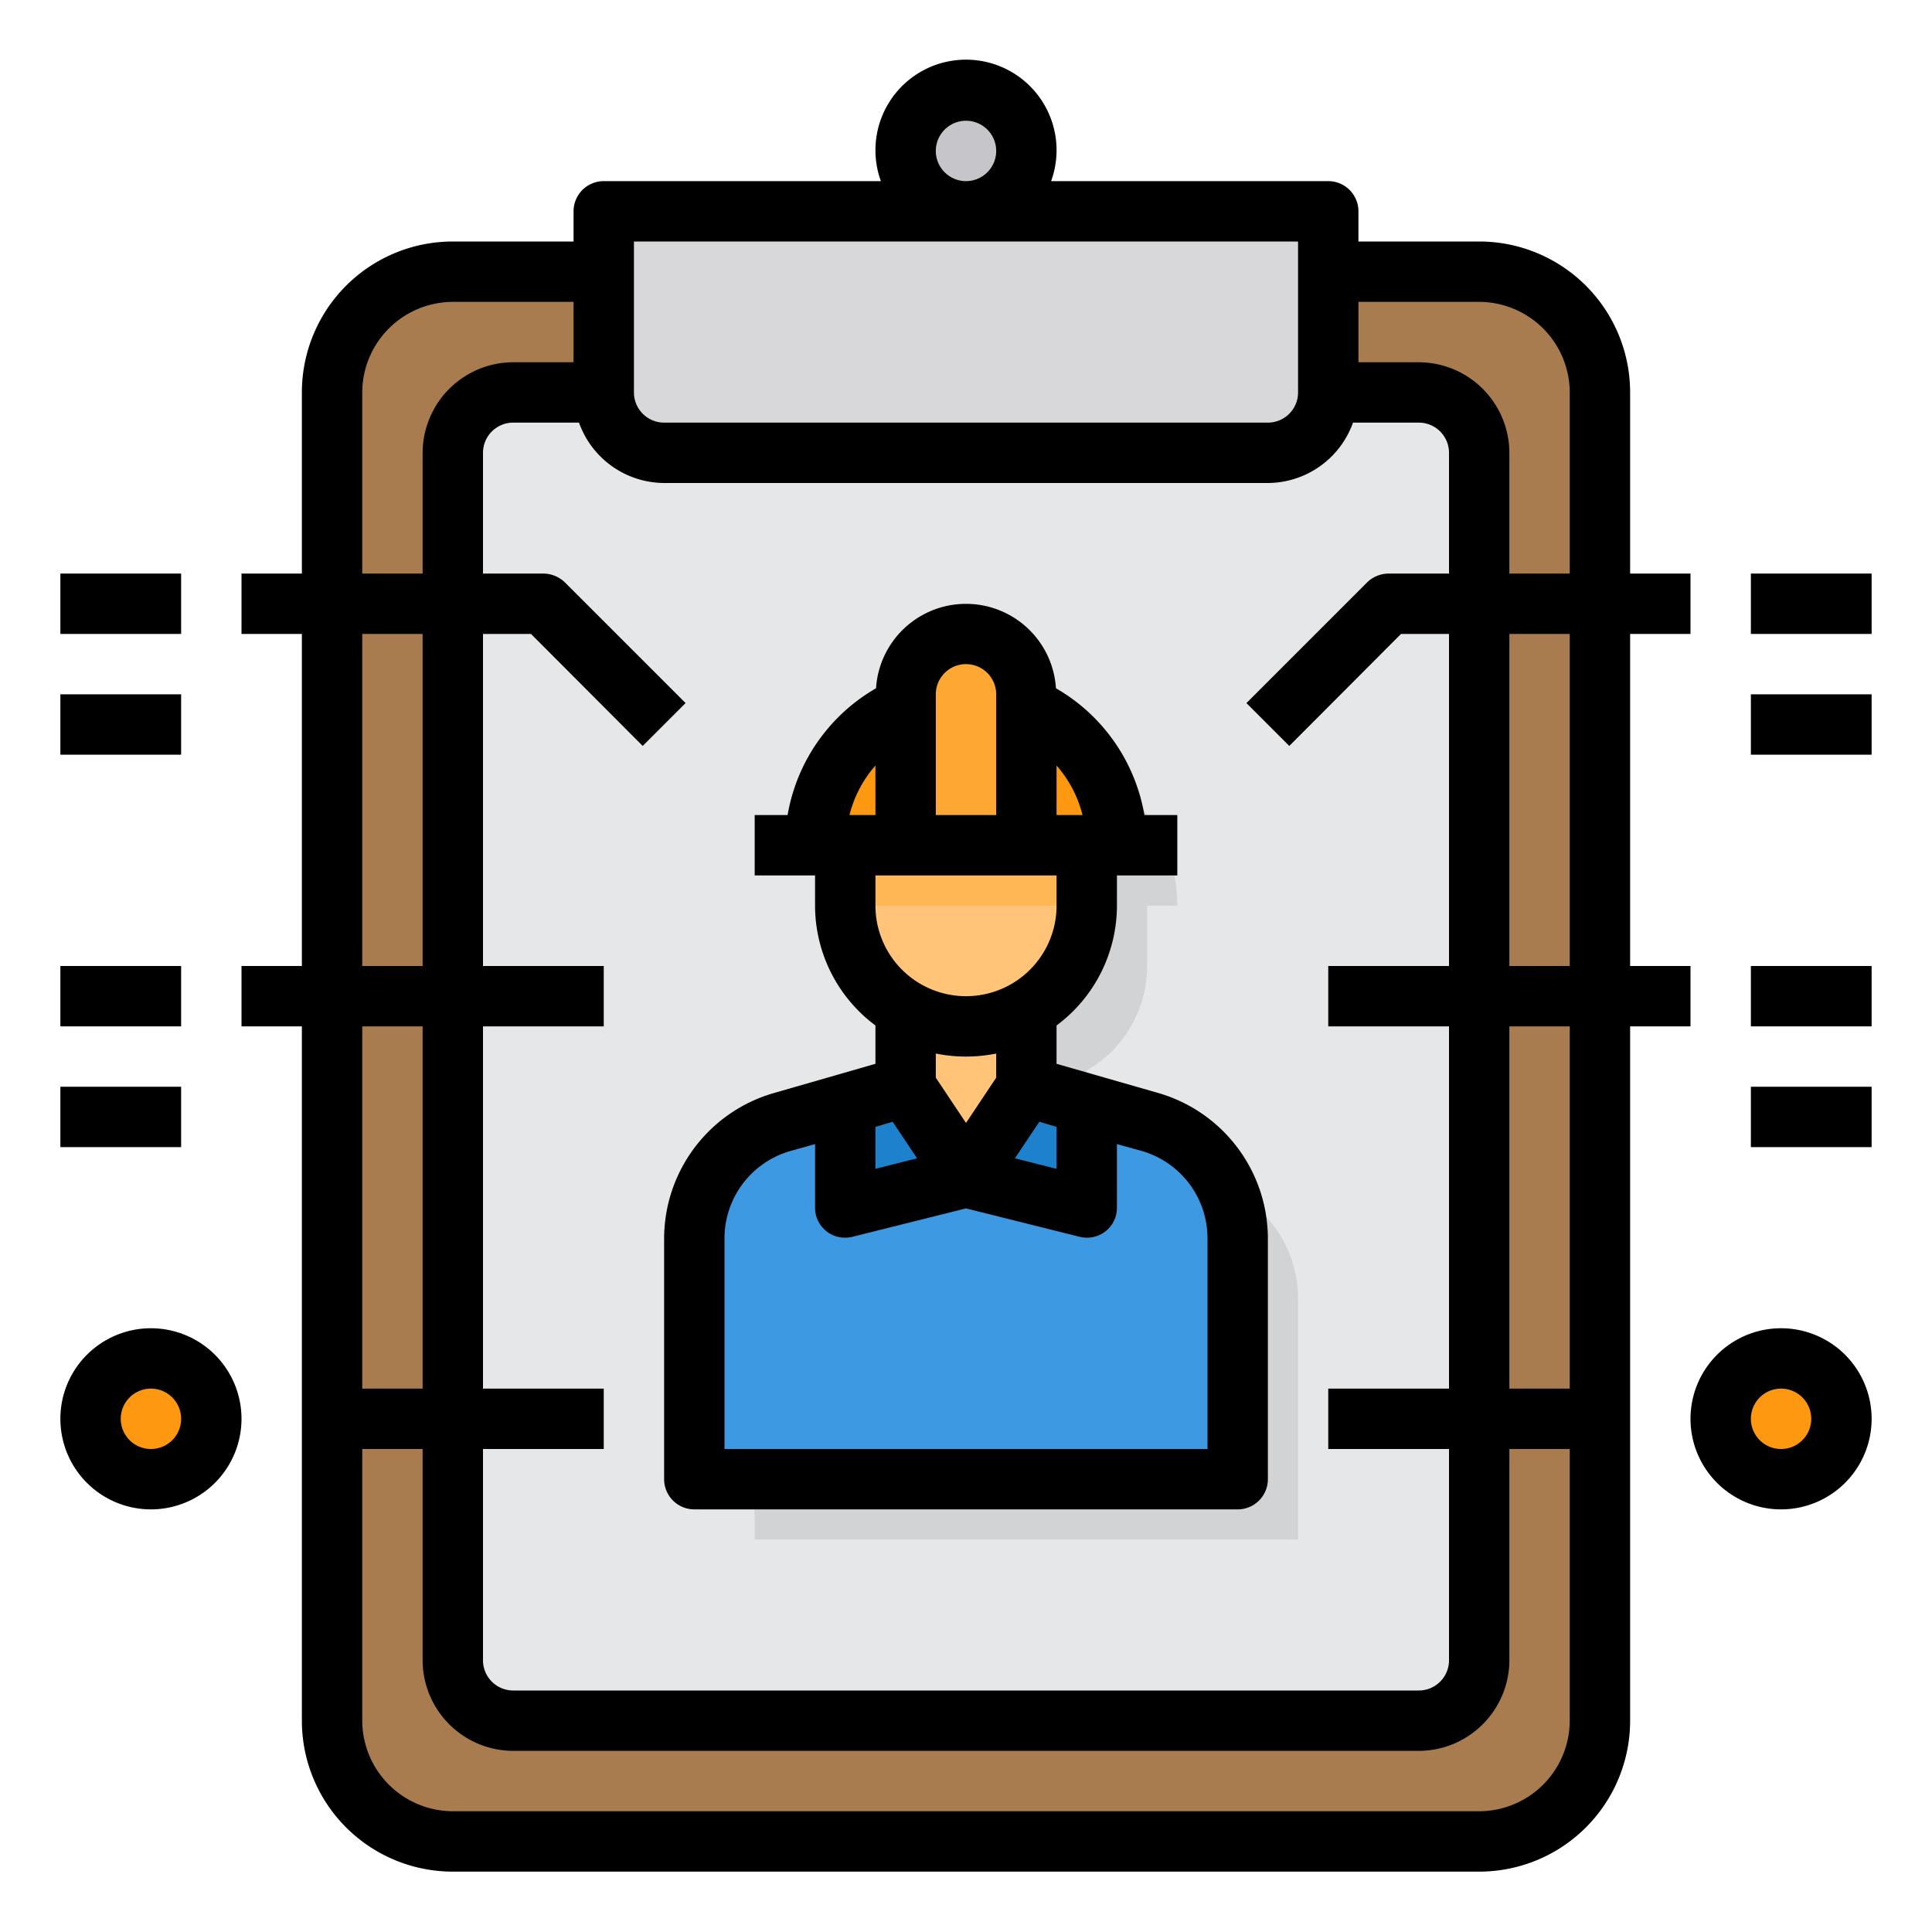 <svg xmlns="http://www.w3.org/2000/svg" viewBox="0 0 64 64"><g id="Clipboard-Engineer-Skill-Profile-Chart"><rect x="11" y="9" width="42" height="52" rx="4" style="fill:#a97c50"/><rect x="15" y="13" width="34" height="44" rx="2" style="fill:#e6e7e8"/><circle cx="59" cy="47" r="2" style="fill:#ff9811"/><path d="M44,9v4a2.006,2.006,0,0,1-2,2H22a2.006,2.006,0,0,1-2-2V7H44Z" style="fill:#d8d7da"/><circle cx="32" cy="5" r="2" style="fill:#c6c5ca"/><circle cx="5" cy="47" r="2" style="fill:#ff9811"/><path d="M40.1,39.17l-2.1-.6-.55-.16L36,38V35.46a4.225,4.225,0,0,0,.83-.63A4.025,4.025,0,0,0,38,32V30h1a5.029,5.029,0,0,0-3-4.59V25a2.006,2.006,0,0,0-2-2,2.015,2.015,0,0,0-2,2v.41A5.029,5.029,0,0,0,29,30h1v2a3.98,3.98,0,0,0,2,3.46V38l-1.45.41-.55.16-2.1.6A4,4,0,0,0,25,43.02V51H43V43.02A4,4,0,0,0,40.1,39.17Z" style="fill:#d1d3d4"/><polygon points="34 33 34 36 32 39 30 36 30 33 34 33" style="fill:#ffc477"/><path d="M41,41.02V49H23V41.02a4,4,0,0,1,2.9-3.85l2.1-.6V40l4-1,4,1V36.57l2.1.6A4,4,0,0,1,41,41.02Z" style="fill:#3d9ae2"/><path d="M37,28H34V23.41A5.029,5.029,0,0,1,37,28Z" style="fill:#ff9811"/><polygon points="36 36.57 36 40 32 39 34 36 35.45 36.41 36 36.57" style="fill:#1e81ce"/><path d="M34,33v1.46a3.974,3.974,0,0,1-4,0V33Z" style="fill:#ffb655"/><path d="M32,21a2.015,2.015,0,0,0-2,2v5h4V23A2.006,2.006,0,0,0,32,21Z" style="fill:#ffa733"/><polygon points="30 36 32 39 28 40 28 36.57 28.55 36.41 30 36" style="fill:#1e81ce"/><path d="M30,23.41V28H27A5.029,5.029,0,0,1,30,23.41Z" style="fill:#ff9811"/><path d="M36,28v2a4.025,4.025,0,0,1-1.17,2.83,4.225,4.225,0,0,1-.83.63A4,4,0,0,1,28,30V28h8Z" style="fill:#ffc477"/><rect x="28" y="28" width="8" height="2" style="fill:#ffb655"/><rect x="58" y="19" width="4" height="2"/><rect x="58" y="23" width="4" height="2"/><path d="M59,44a3,3,0,1,0,3,3A3,3,0,0,0,59,44Zm0,4a1,1,0,1,1,1-1A1,1,0,0,1,59,48Z"/><path d="M56,21V19H54V13a5,5,0,0,0-5-5H45V7a1,1,0,0,0-1-1H34.82a3,3,0,1,0-5.64,0H20a1,1,0,0,0-1,1V8H15a5,5,0,0,0-5,5v6H8v2h2V32H8v2h2V57a5,5,0,0,0,5,5H49a5,5,0,0,0,5-5V34h2V32H54V21ZM32,4a1,1,0,1,1-1,1A1,1,0,0,1,32,4ZM21,8H43v5a1,1,0,0,1-1,1H22a1,1,0,0,1-1-1Zm-1.82,6A3.01,3.01,0,0,0,22,16H42a3.01,3.01,0,0,0,2.82-2H47a1,1,0,0,1,1,1v4H46a1.033,1.033,0,0,0-.71.29l-4,4,1.42,1.42L46.41,21H48V32H44v2h4V46H44v2h4v7a1,1,0,0,1-1,1H17a1,1,0,0,1-1-1V48h4V46H16V34h4V32H16V21h1.59l3.7,3.71,1.42-1.42-4-4A1.033,1.033,0,0,0,18,19H16V15a1,1,0,0,1,1-1ZM12,13a3.009,3.009,0,0,1,3-3h4v2H17a3.009,3.009,0,0,0-3,3v4H12Zm0,8h2V32H12Zm0,13h2V46H12ZM52,57a3.009,3.009,0,0,1-3,3H15a3.009,3.009,0,0,1-3-3V48h2v7a3.009,3.009,0,0,0,3,3H47a3.009,3.009,0,0,0,3-3V48h2Zm0-11H50V34h2Zm0-14H50V21h2Zm0-13H50V15a3.009,3.009,0,0,0-3-3H45V10h4a3.009,3.009,0,0,1,3,3Z"/><rect x="58" y="32" width="4" height="2"/><rect x="58" y="36" width="4" height="2"/><rect x="2" y="19" width="4" height="2"/><rect x="2" y="23" width="4" height="2"/><path d="M5,44a3,3,0,1,0,3,3A3,3,0,0,0,5,44Zm0,4a1,1,0,1,1,1-1A1,1,0,0,1,5,48Z"/><rect x="2" y="32" width="4" height="2"/><rect x="2" y="36" width="4" height="2"/><path d="M38.38,36.21,35,35.24V33.97A4.952,4.952,0,0,0,37,30V29h2V27H37.91a6.017,6.017,0,0,0-2.93-4.2,2.986,2.986,0,0,0-5.96,0A6.017,6.017,0,0,0,26.09,27H25v2h2v1a4.952,4.952,0,0,0,2,3.97v1.27l-3.37.97A5.022,5.022,0,0,0,22,41.02V49a1,1,0,0,0,1,1H41a1,1,0,0,0,1-1V41.02A5.025,5.025,0,0,0,38.38,36.21ZM35,25.36A3.927,3.927,0,0,1,35.86,27H35ZM31,23a1,1,0,0,1,2,0v4H31Zm4,6v1a3,3,0,0,1-6,0V29Zm0,8.33v1.39l-1.38-.35.81-1.21ZM33,34.9v.8l-1,1.5-1-1.5v-.8a5.05,5.05,0,0,0,2,0ZM28.14,27A3.927,3.927,0,0,1,29,25.36V27ZM29,37.33l.57-.17.81,1.21L29,38.72ZM40,48H24V41.02a3.009,3.009,0,0,1,2.18-2.89L27,37.9V40a.99.99,0,0,0,1,1,.986.986,0,0,0,.24-.03L32,40.03l3.76.94A.986.986,0,0,0,36,41a.99.99,0,0,0,1-1V37.9l.83.23A3.012,3.012,0,0,1,40,41.02Z"/></g></svg>